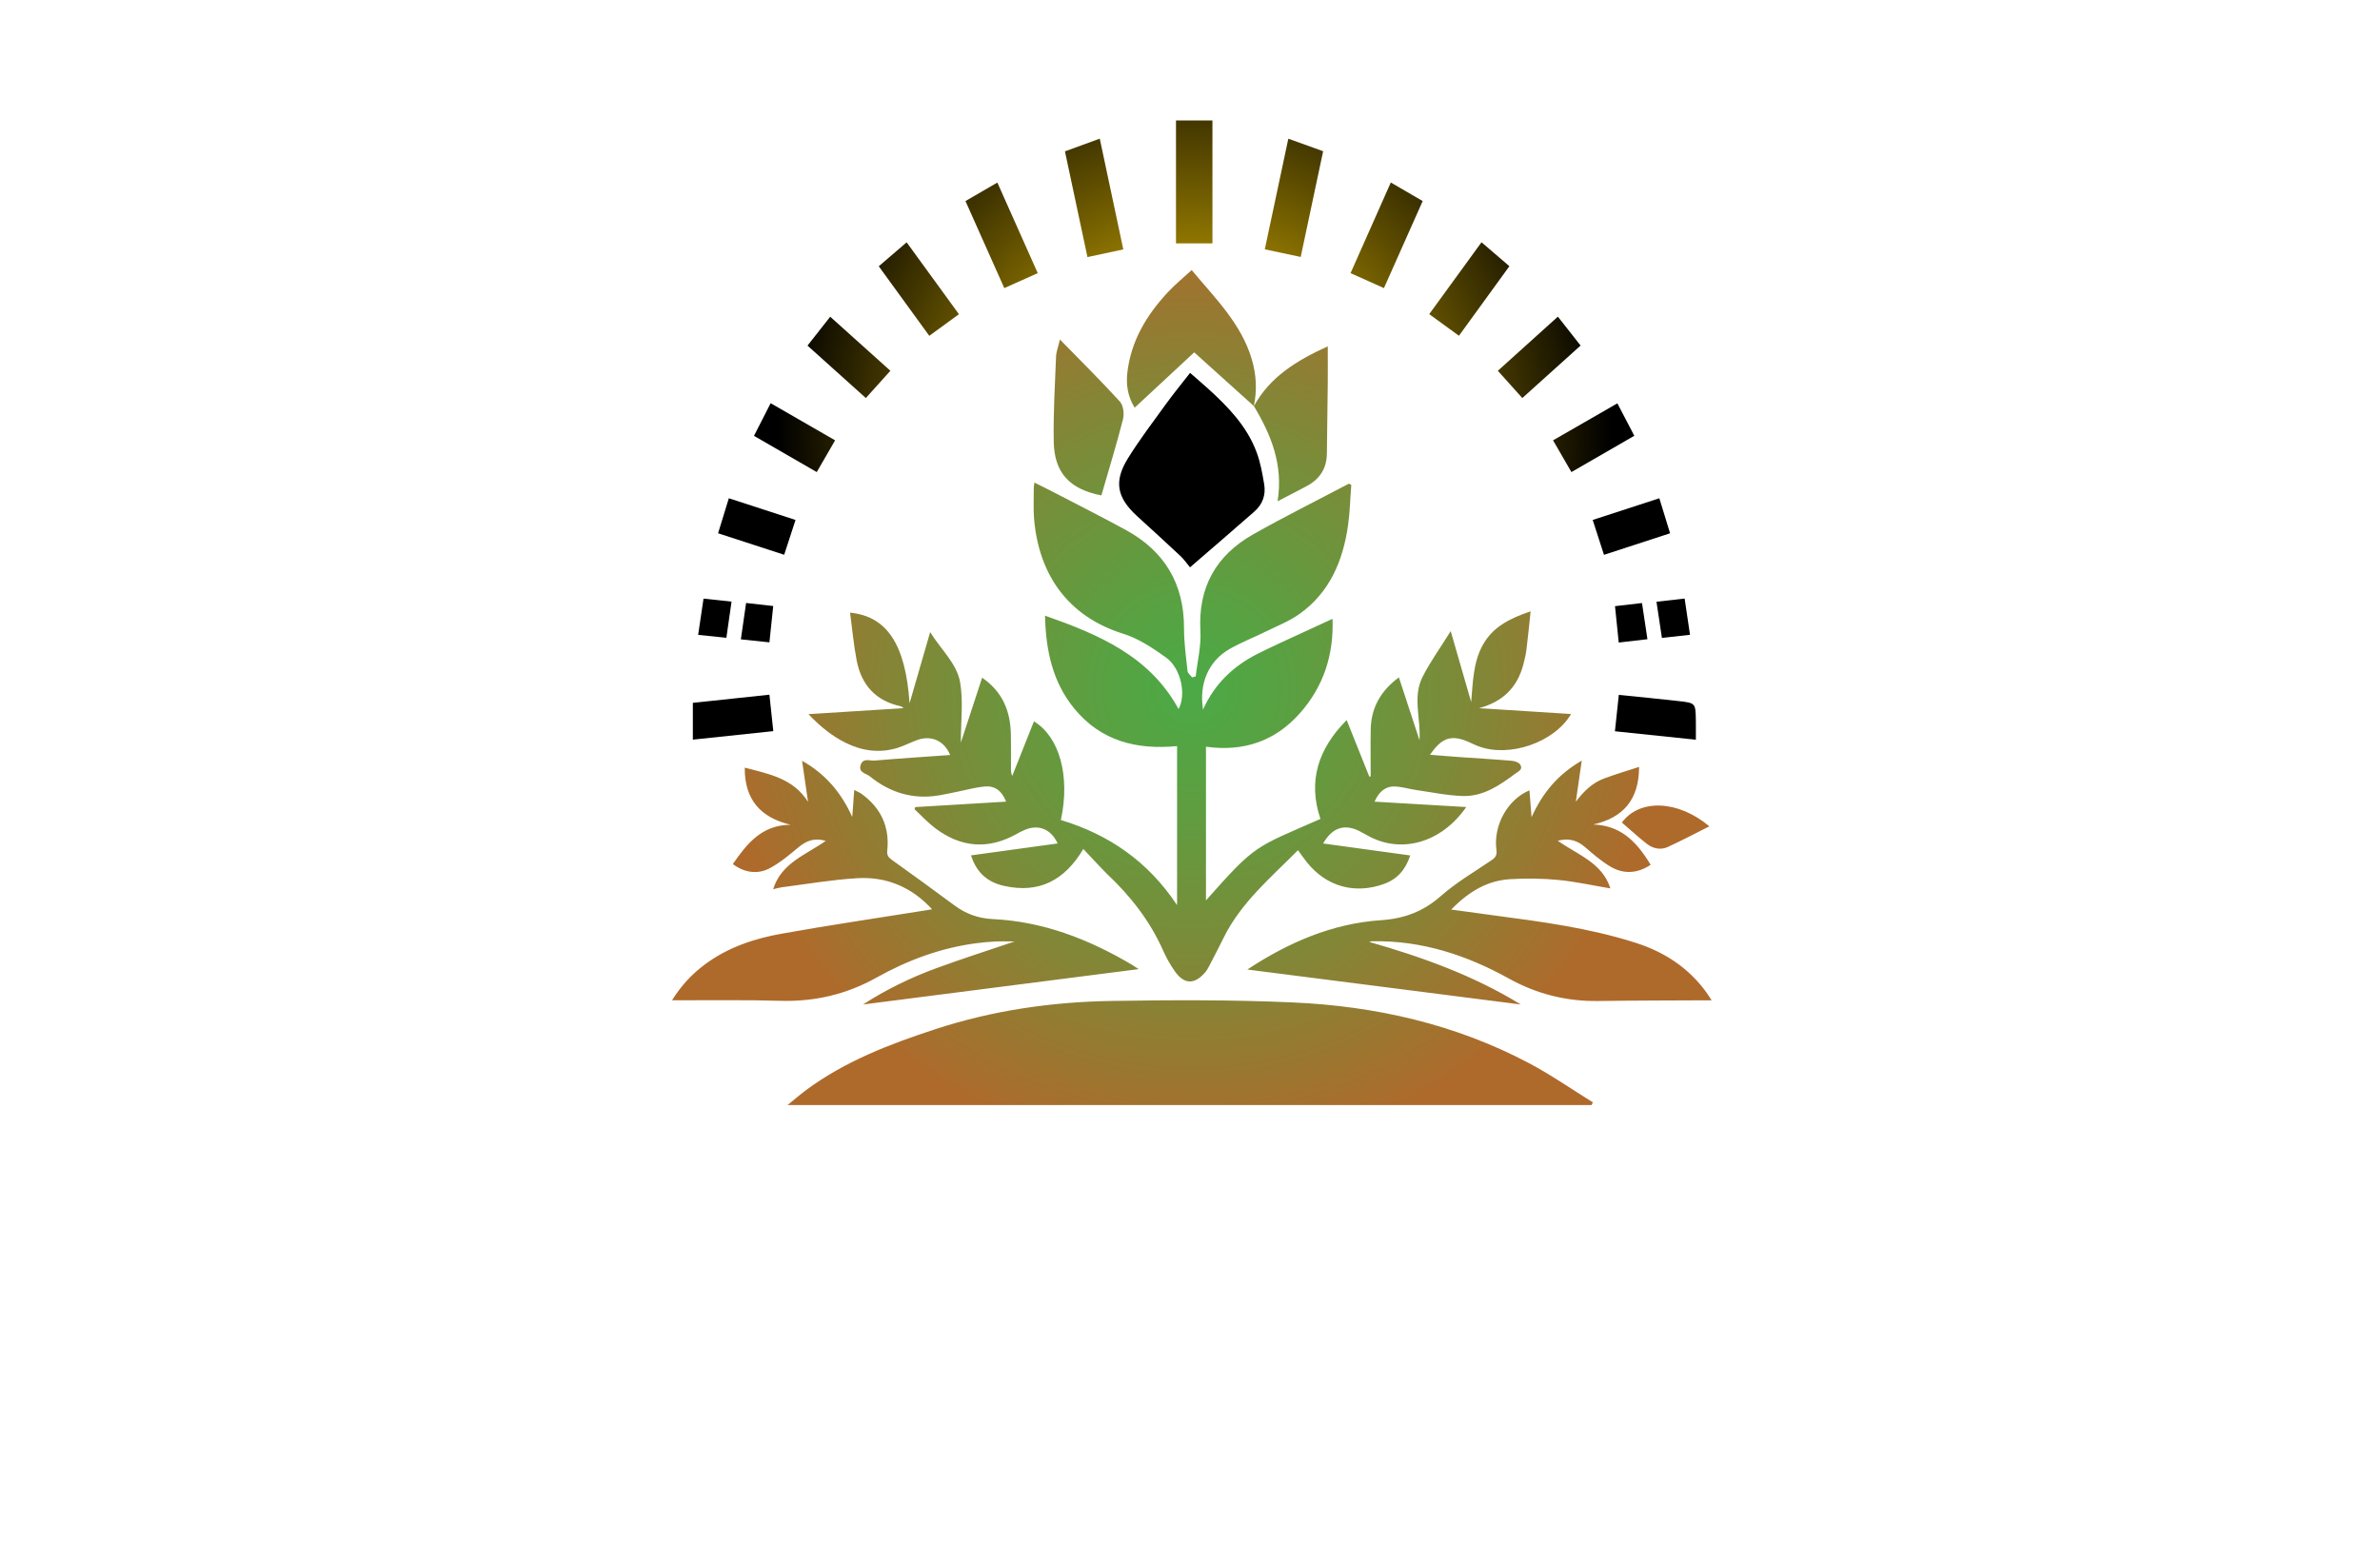 <?xml version="1.0" encoding="utf-8"?>
<!-- Generator: Adobe Illustrator 27.8.1, SVG Export Plug-In . SVG Version: 6.00 Build 0)  -->
<svg version="1.1" xmlns="http://www.w3.org/2000/svg" xmlns:xlink="http://www.w3.org/1999/xlink" x="0px" y="0px"
	 viewBox="0 0 350 230" style="enable-background:new 0 0 350 230;" xml:space="preserve">
<style type="text/css">
	.st0{fill:#FFD4A9;}
	.st1{fill:#FFFFAB;}
	.st2{fill:#FFFECF;}
	.st3{fill:#CDFCD7;}
	.st4{fill:#D4FFF4;}
	.st5{fill:#C6FFAE;}
	.st6{fill:#FFFFB0;}
	.st7{fill:#E9FFAE;}
	.st8{fill:#FFE4AE;}
	.st9{fill:#D6D36E;}
	.st10{fill:#7C7B50;}
	.st11{fill:#E4D027;}
	.st12{fill:#14A639;}
	.st13{fill:#9ED834;}
	.st14{fill:#0B8813;}
	.st15{fill:#FEFEFE;}
	.st16{fill:#6BC53C;}
	.st17{fill:#89E051;}
	.st18{fill:#E2BF2B;}
	.st19{fill:#0C8149;}
	.st20{fill:#5B3A00;}
	.st21{fill:#72721D;}
	.st22{fill:#355600;}
	.st23{fill:#603200;}
	.st24{fill:#2BC152;}
	.st25{fill:#DCE041;}
	.st26{fill:#BCAF15;}
	.st27{fill:#0B7E21;}
	.st28{fill:#5C9E23;}
	.st29{fill:#0C4710;}
	.st30{fill:#00760D;}
	.st31{fill:#459B02;}
	.st32{fill:#FCAC01;}
	.st33{fill:#AEC600;}
	.st34{fill:#545913;}
	.st35{fill:#953327;}
	.st36{fill:#ABCB13;}
	.st37{fill:#FFE566;}
	.st38{fill:#72DD2C;}
	.st39{fill:url(#SVGID_1_);}
	.st40{fill:url(#SVGID_00000160901614998279537610000011297606966183685515_);}
	.st41{fill:url(#SVGID_00000056414538322540760630000008509705996556241799_);}
	.st42{fill:#C1B700;}
	.st43{fill:url(#SVGID_00000131328170006176709360000000587057367718360494_);}
	.st44{fill:#2F5A11;}
	.st45{fill:url(#SVGID_00000107569122199763802650000015674086016547478411_);}
	.st46{fill:#E8CB1B;}
	.st47{fill:#AFAA00;}
	.st48{fill:url(#SVGID_00000104683570746933240730000015296564353474500753_);}
	.st49{fill:#FFFFFF;}
	.st50{fill:url(#SVGID_00000092422785324703795090000006567653622653665676_);}
	.st51{fill:url(#SVGID_00000090994540741989590080000002830472455145840776_);}
	.st52{fill:#00A79D;}
	.st53{fill:#0A3A00;}
	.st54{fill:#FFFFFF;stroke:#0A3A00;stroke-miterlimit:10;}
	.st55{fill:url(#SVGID_00000082335496598666394380000015153110602108665235_);}
	.st56{fill:url(#SVGID_00000010273659038839390580000002250102720134219167_);}
	.st57{fill:url(#SVGID_00000058571749119885532120000004578007015043570364_);}
	.st58{fill:url(#SVGID_00000050658627269684377700000007468081206663252891_);}
	.st59{fill:url(#SVGID_00000081614561576098315350000010101487010581838488_);}
	.st60{fill:url(#SVGID_00000141432317965835178220000017507619894021748913_);}
	.st61{fill:url(#SVGID_00000065036285372462973200000008065266172520928700_);}
	.st62{fill:#327736;}
	.st63{fill:#1C4422;}
	.st64{fill:#F9F9F9;}
	.st65{fill:#7BAB47;}
	.st66{fill:#A0C73A;}
	.st67{fill:#284622;}
	.st68{fill:#D0DB58;}
	.st69{fill:none;stroke:#284622;stroke-width:3;stroke-linecap:round;stroke-linejoin:round;stroke-miterlimit:10;}
	.st70{fill:#EABC5E;}
	.st71{fill:#D9941B;}
	.st72{fill:#80C43E;}
	.st73{fill:#376818;}
	.st74{fill:#D7E285;}
	.st75{fill:#05320F;}
	.st76{fill:#329C44;}
	.st77{fill:url(#SVGID_00000172436649505368034940000009777509858157907119_);}
	.st78{fill:url(#SVGID_00000147925557829177162470000007848227793430464432_);}
	.st79{fill:#FAA100;}
	.st80{fill:url(#SVGID_00000066482645877949878770000005050742498725794973_);}
	.st81{fill:url(#SVGID_00000087401385906754763650000000225038161901355688_);}
	.st82{fill:url(#SVGID_00000127011291405569863070000004704967153549532292_);}
	.st83{fill:url(#SVGID_00000147902445667702770240000004881622101179317428_);}
	.st84{fill:url(#SVGID_00000134224628166115476040000006486633700932988039_);}
</style>
<g id="Logo1">
</g>
<g id="Logo2">
</g>
<g id="Logo3">
</g>
<g id="Logo4">
</g>
<g id="Logo5">
</g>
<g id="Logo6">
</g>
<g id="Logo7">
</g>
<g id="Logo8">
</g>
<g id="Logo9">
</g>
<g id="Logo10">
</g>
<g id="Logo11">
</g>
<g id="Logo12">
</g>
<g id="Logo13">
</g>
<g id="Logo14">
</g>
<g id="Logo15">
	<g>
		<path d="M175,83.44c-0.45-0.54-0.87-1.17-1.41-1.67c-2.11-1.99-4.26-3.93-6.4-5.89c-2.96-2.73-3.42-5.09-1.3-8.5
			c1.7-2.74,3.67-5.32,5.56-7.94c1.11-1.53,2.32-3,3.56-4.6c0.9,0.79,1.79,1.54,2.66,2.33c2.94,2.67,5.69,5.51,7.11,9.3
			c0.57,1.51,0.86,3.15,1.13,4.75c0.26,1.56-0.23,2.96-1.45,4.02C181.43,77.9,178.36,80.54,175,83.44z"/>
		<radialGradient id="SVGID_1_" cx="175.267" cy="101.117" r="69.33" gradientUnits="userSpaceOnUse">
			<stop  offset="0" style="stop-color:#4BAA46"/>
			<stop  offset="0.197" style="stop-color:#59A142"/>
			<stop  offset="0.568" style="stop-color:#7D8A38"/>
			<stop  offset="1" style="stop-color:#AE6A2B"/>
		</radialGradient>
		<path class="st39" d="M159.31,124.86c-2.76,4.65-6.54,6.59-11.69,5.42c-2.39-0.54-4.02-1.94-4.82-4.48
			c4.3-0.59,8.51-1.17,12.74-1.75c-0.98-2.12-2.81-2.86-4.86-1.99c-0.41,0.17-0.8,0.38-1.19,0.6c-4.19,2.34-8.2,1.99-11.99-0.88
			c-1.08-0.82-2.01-1.84-3.01-2.77c0.03-0.1,0.07-0.21,0.1-0.31c4.45-0.27,8.89-0.53,13.37-0.8c-0.63-1.59-1.63-2.36-3.16-2.23
			c-1.25,0.11-2.48,0.46-3.72,0.71c-0.98,0.2-1.96,0.42-2.95,0.59c-3.83,0.65-7.23-0.37-10.21-2.79c-0.55-0.45-1.75-0.54-1.34-1.71
			c0.36-1.04,1.33-0.55,2.01-0.61c3.7-0.32,7.41-0.55,11.14-0.82c-0.86-2.08-2.74-2.94-4.8-2.22c-1.01,0.36-1.98,0.88-3,1.19
			c-2.62,0.79-5.15,0.43-7.58-0.77c-2.02-1-3.73-2.4-5.46-4.21c4.75-0.3,9.29-0.59,13.99-0.88c-0.21-0.15-0.31-0.26-0.42-0.28
			c-3.66-0.78-5.77-3.12-6.47-6.69c-0.45-2.33-0.66-4.7-0.98-7.08c5.48,0.55,8.17,4.75,8.75,13.33c0.98-3.4,1.97-6.81,3.03-10.47
			c1.57,2.57,3.92,4.59,4.41,7.41c0.47,2.76,0.1,5.67,0.1,8.85c1.1-3.37,2.11-6.44,3.13-9.55c3.01,2.06,4.17,4.94,4.23,8.36
			c0.03,1.64,0.01,3.27,0.01,4.91c0,0.38,0,0.77,0.19,1.18c1.06-2.67,2.12-5.35,3.19-8.03c3.77,2.28,5.36,8.07,3.96,14.51
			c7.03,2.12,12.81,6.07,17.09,12.52c0-7.97,0-15.65,0-23.39c-5.94,0.56-11.17-0.73-15.09-5.49c-3.23-3.92-4.21-8.58-4.33-13.7
			c7.9,2.79,15.37,5.92,19.64,13.74c1.17-2.16,0.34-6.01-1.83-7.57c-1.95-1.39-4.04-2.8-6.29-3.5c-8.11-2.53-12.39-8.63-13.12-16.79
			c-0.14-1.55-0.04-3.12-0.05-4.68c0-0.21,0.05-0.42,0.09-0.77c0.98,0.49,1.87,0.92,2.75,1.38c3.56,1.85,7.15,3.66,10.67,5.58
			c5.69,3.1,8.59,7.89,8.58,14.44c0,2.11,0.29,4.23,0.52,6.33c0.04,0.33,0.44,0.62,0.68,0.92c0.17-0.05,0.35-0.09,0.52-0.14
			c0.25-2.23,0.82-4.48,0.69-6.69c-0.36-6.43,2.31-11.12,7.77-14.21c4.62-2.61,9.37-4.97,14.07-7.45c0.12,0.06,0.23,0.12,0.35,0.18
			c-0.16,2.01-0.2,4.04-0.49,6.03c-0.75,5.18-2.7,9.78-7.09,12.93c-1.52,1.09-3.32,1.79-5.01,2.62c-1.76,0.87-3.61,1.59-5.31,2.56
			c-3.1,1.78-4.52,5.1-3.9,8.91c1.68-3.77,4.41-6.35,7.91-8.15c1.16-0.59,2.34-1.14,3.52-1.69c2.49-1.16,4.99-2.3,7.61-3.51
			c0.2,5.25-1.3,9.96-4.84,13.93c-3.65,4.09-8.27,5.64-13.77,4.88c0,7.56,0,15.07,0,22.6c7.37-8.31,7.08-7.69,16.83-11.98
			c-1.87-5.58-0.34-10.31,3.86-14.54c1.15,2.86,2.24,5.59,3.33,8.32c0.07-0.01,0.14-0.03,0.2-0.04c0-2.33-0.04-4.66,0.01-6.98
			c0.07-3.15,1.49-5.62,4.14-7.58c1.02,3.11,2.03,6.17,3.03,9.24c0.22-3.14-1.06-6.35,0.46-9.33c1.14-2.24,2.63-4.3,4.13-6.71
			c1.07,3.69,2.04,7.06,3.01,10.43c0.26-2.88,0.27-5.79,1.71-8.4c1.5-2.7,4.04-3.93,7.03-4.94c-0.21,1.96-0.38,3.79-0.61,5.6
			c-0.09,0.74-0.26,1.47-0.45,2.18c-0.88,3.42-3.05,5.53-6.53,6.46c4.5,0.29,9,0.57,13.54,0.86c-2.48,4.21-9.12,6.47-13.68,4.72
			c-0.42-0.16-0.82-0.35-1.22-0.54c-2.65-1.2-4.07-0.78-5.84,1.81c1.54,0.12,3,0.25,4.46,0.35c2.52,0.18,5.05,0.32,7.57,0.54
			c0.44,0.04,1.04,0.24,1.24,0.57c0.44,0.73-0.3,1-0.76,1.34c-2.29,1.71-4.68,3.34-7.65,3.27c-2.28-0.06-4.56-0.55-6.83-0.87
			c-1.06-0.15-2.11-0.49-3.17-0.53c-1.45-0.06-2.39,0.8-3.02,2.23c4.54,0.27,8.98,0.53,13.49,0.79c-3.78,5.4-9.57,6.75-14.16,4.38
			c-0.53-0.27-1.04-0.59-1.57-0.85c-2.2-1.09-3.98-0.51-5.32,1.83c4.26,0.59,8.47,1.17,12.81,1.76c-0.67,2.03-1.83,3.43-3.78,4.16
			c-4.32,1.6-8.55,0.44-11.42-3.16c-0.44-0.55-0.83-1.12-1.31-1.77c-4.01,4.05-8.38,7.69-10.94,12.89c-0.69,1.4-1.41,2.79-2.13,4.17
			c-0.17,0.33-0.36,0.66-0.6,0.93c-1.57,1.8-3.07,1.76-4.45-0.2c-0.66-0.94-1.23-1.96-1.7-3.01c-1.95-4.4-4.84-8.08-8.32-11.35
			C161.63,127.37,160.57,126.17,159.31,124.86z M234.24,162.12c-3.12-1.93-6.15-4.05-9.39-5.76c-10.85-5.74-22.57-8.39-34.72-8.93
			c-8.87-0.4-17.78-0.36-26.66-0.22c-8.81,0.14-17.5,1.4-25.91,4.15c-6.69,2.19-13.26,4.7-18.99,8.94c-0.87,0.65-1.7,1.36-2.75,2.22
			c39.63,0,78.93,0,118.24,0C234.12,162.38,234.18,162.25,234.24,162.12z M223.64,147.73c-6.94-4.26-14.5-6.98-22.28-9.2
			c0.22-0.1,0.4-0.1,0.58-0.1c7.19-0.11,13.77,2.05,19.98,5.5c4.1,2.27,8.46,3.36,13.15,3.29c5.13-0.08,10.27-0.07,15.4-0.1
			c0.35,0,0.7,0,1.24,0c-0.34-0.52-0.55-0.86-0.78-1.18c-2.63-3.63-6.2-5.95-10.42-7.29c-6.8-2.17-13.84-3.1-20.88-4.03
			c-2.04-0.27-4.07-0.56-6.22-0.85c2.73-2.79,5.43-4.27,8.69-4.47c2.36-0.14,4.76-0.11,7.12,0.12c2.53,0.25,5.04,0.81,7.6,1.24
			c-1.18-3.76-4.77-4.92-7.74-7.01c1.73-0.45,2.93-0.01,4.08,0.99c1.17,1.02,2.37,2.05,3.7,2.83c1.95,1.14,3.97,0.99,5.88-0.28
			c-2.3-3.87-4.75-5.79-8.44-5.93c4.45-1,6.74-3.7,6.74-8.47c-1.78,0.58-3.48,1.08-5.14,1.7c-1.75,0.65-3.03,1.92-4.16,3.42
			c0.28-1.95,0.56-3.89,0.87-6.04c-3.54,2.03-5.81,4.82-7.38,8.32c-0.1-1.31-0.21-2.61-0.31-3.95c-3.21,1.33-5.33,5.15-4.86,8.74
			c0.1,0.75-0.1,1.12-0.71,1.53c-2.52,1.71-5.19,3.27-7.46,5.27c-2.57,2.27-5.37,3.32-8.76,3.55c-7.21,0.48-13.66,3.28-19.7,7.26
			C196.84,144.29,210.24,146.01,223.64,147.73z M135.85,133.93c-6.97,1.12-13.96,2.14-20.91,3.39c-4.04,0.72-7.93,2.02-11.29,4.53
			c-1.88,1.4-3.46,3.08-4.82,5.26c0.62,0,1.01,0,1.41,0c4.8,0.02,9.6-0.07,14.4,0.08c5.08,0.16,9.79-0.92,14.23-3.4
			c4.55-2.54,9.37-4.35,14.56-5.05c0.96-0.13,1.92-0.22,2.89-0.27c0.92-0.05,1.85-0.01,2.89-0.01c-3.95,1.34-7.77,2.56-11.53,3.94
			c-3.76,1.38-7.36,3.13-10.76,5.33c13.41-1.72,26.82-3.44,40.54-5.2c-0.57-0.37-0.84-0.55-1.13-0.72
			c-6.3-3.71-12.96-6.29-20.36-6.64c-2.06-0.1-3.91-0.75-5.58-1.99c-3.07-2.28-6.17-4.52-9.28-6.75c-0.51-0.37-0.7-0.7-0.63-1.36
			c0.36-3.48-0.94-6.25-3.76-8.3c-0.3-0.22-0.66-0.36-1.1-0.59c-0.11,1.45-0.2,2.71-0.29,3.97c-1.6-3.52-3.88-6.29-7.38-8.26
			c0.31,2.13,0.6,4.08,0.88,6.04c-2.18-3.46-5.78-4.11-9.31-5.03c-0.04,4.69,2.32,7.35,6.75,8.4c-4.24,0.02-6.43,2.78-8.5,5.78
			c1.66,1.26,3.67,1.59,5.51,0.57c1.48-0.81,2.81-1.92,4.11-3.01c1.16-0.97,2.34-1.47,4.04-0.97c-2.94,2.08-6.53,3.24-7.73,7.11
			c0.51-0.12,0.9-0.24,1.29-0.29c3.68-0.47,7.35-1.11,11.05-1.33c4.29-0.26,8.01,1.28,11.03,4.57
			C136.63,133.8,136.24,133.87,135.85,133.93z M184.38,59.77c0.5-2.33,0.38-4.64-0.29-6.92c-1.55-5.25-5.37-8.96-8.84-13.13
			c-1.23,1.13-2.44,2.11-3.49,3.24c-3.13,3.35-5.43,7.16-5.97,11.82c-0.21,1.8,0.05,3.53,1.07,5.18c2.95-2.74,5.83-5.41,8.76-8.14
			c2.97,2.68,5.87,5.29,8.76,7.89L184.38,59.77z M155.3,52.45c-0.16,4.16-0.41,8.32-0.34,12.47c0.08,4.62,2.32,7.02,7.01,7.94
			c1.07-3.72,2.22-7.45,3.18-11.21c0.2-0.8,0.05-2.04-0.47-2.6c-2.77-3.04-5.7-5.94-8.81-9.12
			C155.62,51.03,155.33,51.74,155.3,52.45z M184.39,59.72c2.56,4.24,4.35,8.69,3.49,14c1.57-0.82,2.96-1.51,4.32-2.25
			c1.89-1.02,2.91-2.58,2.93-4.77c0.03-3.46,0.1-6.91,0.13-10.37c0.02-1.73,0-3.46,0-5.39c-4.58,2.08-8.51,4.48-10.88,8.82
			C184.38,59.77,184.39,59.73,184.39,59.72z M238.51,120.97c1.22,1.04,2.41,2.15,3.68,3.14c0.89,0.69,2.01,0.94,3.06,0.46
			c2.04-0.93,4.02-1.98,6.13-3.04C246.79,117.67,241.13,117.44,238.51,120.97z"/>
		
			<radialGradient id="SVGID_00000008860304131002250130000015232690966936183734_" cx="175.645" cy="63.248" r="61.292" gradientUnits="userSpaceOnUse">
			<stop  offset="0" style="stop-color:#FFD100"/>
			<stop  offset="0.33" style="stop-color:#AE8F00"/>
			<stop  offset="1" style="stop-color:#000000"/>
		</radialGradient>
		<path style="fill:url(#SVGID_00000008860304131002250130000015232690966936183734_);" d="M178.3,17.71c0,6.08,0,12.05,0,18.08
			c-1.8,0-3.53,0-5.36,0c0-6,0-12,0-18.08C174.69,17.71,176.45,17.71,178.3,17.71z M194.58,22.24c-1.76-0.63-3.39-1.22-5.12-1.84
			c-1.16,5.47-2.3,10.83-3.46,16.27c1.8,0.38,3.49,0.74,5.28,1.12C192.39,32.57,193.48,27.43,194.58,22.24z M161.73,20.39
			c-1.79,0.65-3.44,1.26-5.12,1.87c1.12,5.27,2.21,10.38,3.31,15.55c1.8-0.39,3.46-0.74,5.27-1.13
			C164.03,31.17,162.89,25.84,161.73,20.39z M146.67,26.85c-1.62,0.94-3.14,1.82-4.69,2.72c1.93,4.33,3.8,8.53,5.71,12.8
			c1.69-0.76,3.27-1.47,4.92-2.2C150.62,35.71,148.67,31.34,146.67,26.85z M209.22,29.57c-1.58-0.92-3.1-1.8-4.69-2.73
			c-2.01,4.52-3.95,8.89-5.92,13.33c1.65,0.74,3.2,1.43,4.91,2.2C205.44,38.07,207.31,33.87,209.22,29.57z M214.55,49.38
			c2.51-3.46,4.94-6.81,7.42-10.23c-1.39-1.19-2.7-2.32-4.1-3.52c-2.59,3.56-5.12,7.03-7.69,10.57
			C211.65,47.28,213.07,48.31,214.55,49.38z M136.66,49.39c1.53-1.11,2.92-2.14,4.36-3.18c-2.59-3.55-5.11-7.02-7.69-10.57
			c-1.42,1.22-2.73,2.34-4.1,3.52C131.74,42.61,134.18,45.98,136.66,49.39z M249.39,108.79c0-1.08,0.02-2,0-2.92
			c-0.05-2.45-0.05-2.48-2.51-2.76c-2.91-0.33-5.82-0.61-8.82-0.91c-0.19,1.81-0.37,3.49-0.57,5.35
			C241.53,107.96,245.42,108.37,249.39,108.79z M220.27,54.53c1.25,1.39,2.41,2.68,3.6,4.01c2.87-2.58,5.67-5.11,8.57-7.72
			c-1.12-1.42-2.19-2.78-3.34-4.25C226.08,49.29,223.2,51.89,220.27,54.53z M122.09,46.58c-1.15,1.47-2.22,2.83-3.34,4.25
			c2.9,2.6,5.72,5.14,8.58,7.71c1.26-1.4,2.39-2.66,3.61-4.01C127.95,51.84,125.06,49.24,122.09,46.58z M113.72,107.53
			c-0.2-1.85-0.38-3.54-0.57-5.36c-3.8,0.4-7.5,0.8-11.26,1.2c0,1.87,0,3.6,0,5.41C105.87,108.36,109.76,107.95,113.72,107.53z
			 M120.11,69.43c0.93-1.61,1.79-3.1,2.7-4.67c-3.21-1.85-6.3-3.63-9.48-5.46c-0.85,1.66-1.62,3.17-2.45,4.8
			C114.03,65.92,117.03,67.65,120.11,69.43z M240.34,64.09c-0.86-1.65-1.66-3.18-2.49-4.77c-3.23,1.86-6.31,3.63-9.46,5.44
			c0.92,1.59,1.79,3.08,2.7,4.67C234.22,67.63,237.25,65.87,240.34,64.09z M234.22,76.47c0.57,1.75,1.1,3.39,1.66,5.13
			c3.27-1.06,6.45-2.1,9.72-3.17c-0.54-1.76-1.04-3.38-1.58-5.15C240.69,74.36,237.5,75.4,234.22,76.47z M107.18,73.28
			c-0.54,1.74-1.04,3.39-1.58,5.15c3.28,1.07,6.47,2.1,9.72,3.16c0.56-1.72,1.09-3.34,1.67-5.12
			C113.67,75.39,110.48,74.35,107.18,73.28z M247.74,88.03c-1.46,0.17-2.77,0.32-4.14,0.47c0.28,1.85,0.54,3.56,0.8,5.32
			c1.4-0.16,2.69-0.3,4.13-0.46C248.26,91.51,248,89.81,247.74,88.03z M106.82,93.8c0.26-1.83,0.51-3.53,0.76-5.32
			c-1.44-0.15-2.74-0.29-4.12-0.44c-0.27,1.81-0.52,3.48-0.79,5.33C104.14,93.53,105.45,93.66,106.82,93.8z M108.95,94.03
			c1.47,0.16,2.78,0.29,4.2,0.44c0.19-1.82,0.37-3.53,0.56-5.34c-1.35-0.15-2.6-0.29-3.99-0.45
			C109.45,90.54,109.21,92.25,108.95,94.03z M242.27,94.01c-0.28-1.86-0.53-3.56-0.8-5.32c-1.39,0.16-2.63,0.3-3.97,0.46
			c0.18,1.81,0.36,3.5,0.55,5.35C239.54,94.32,240.88,94.17,242.27,94.01z"/>
	</g>
</g>
</svg>
